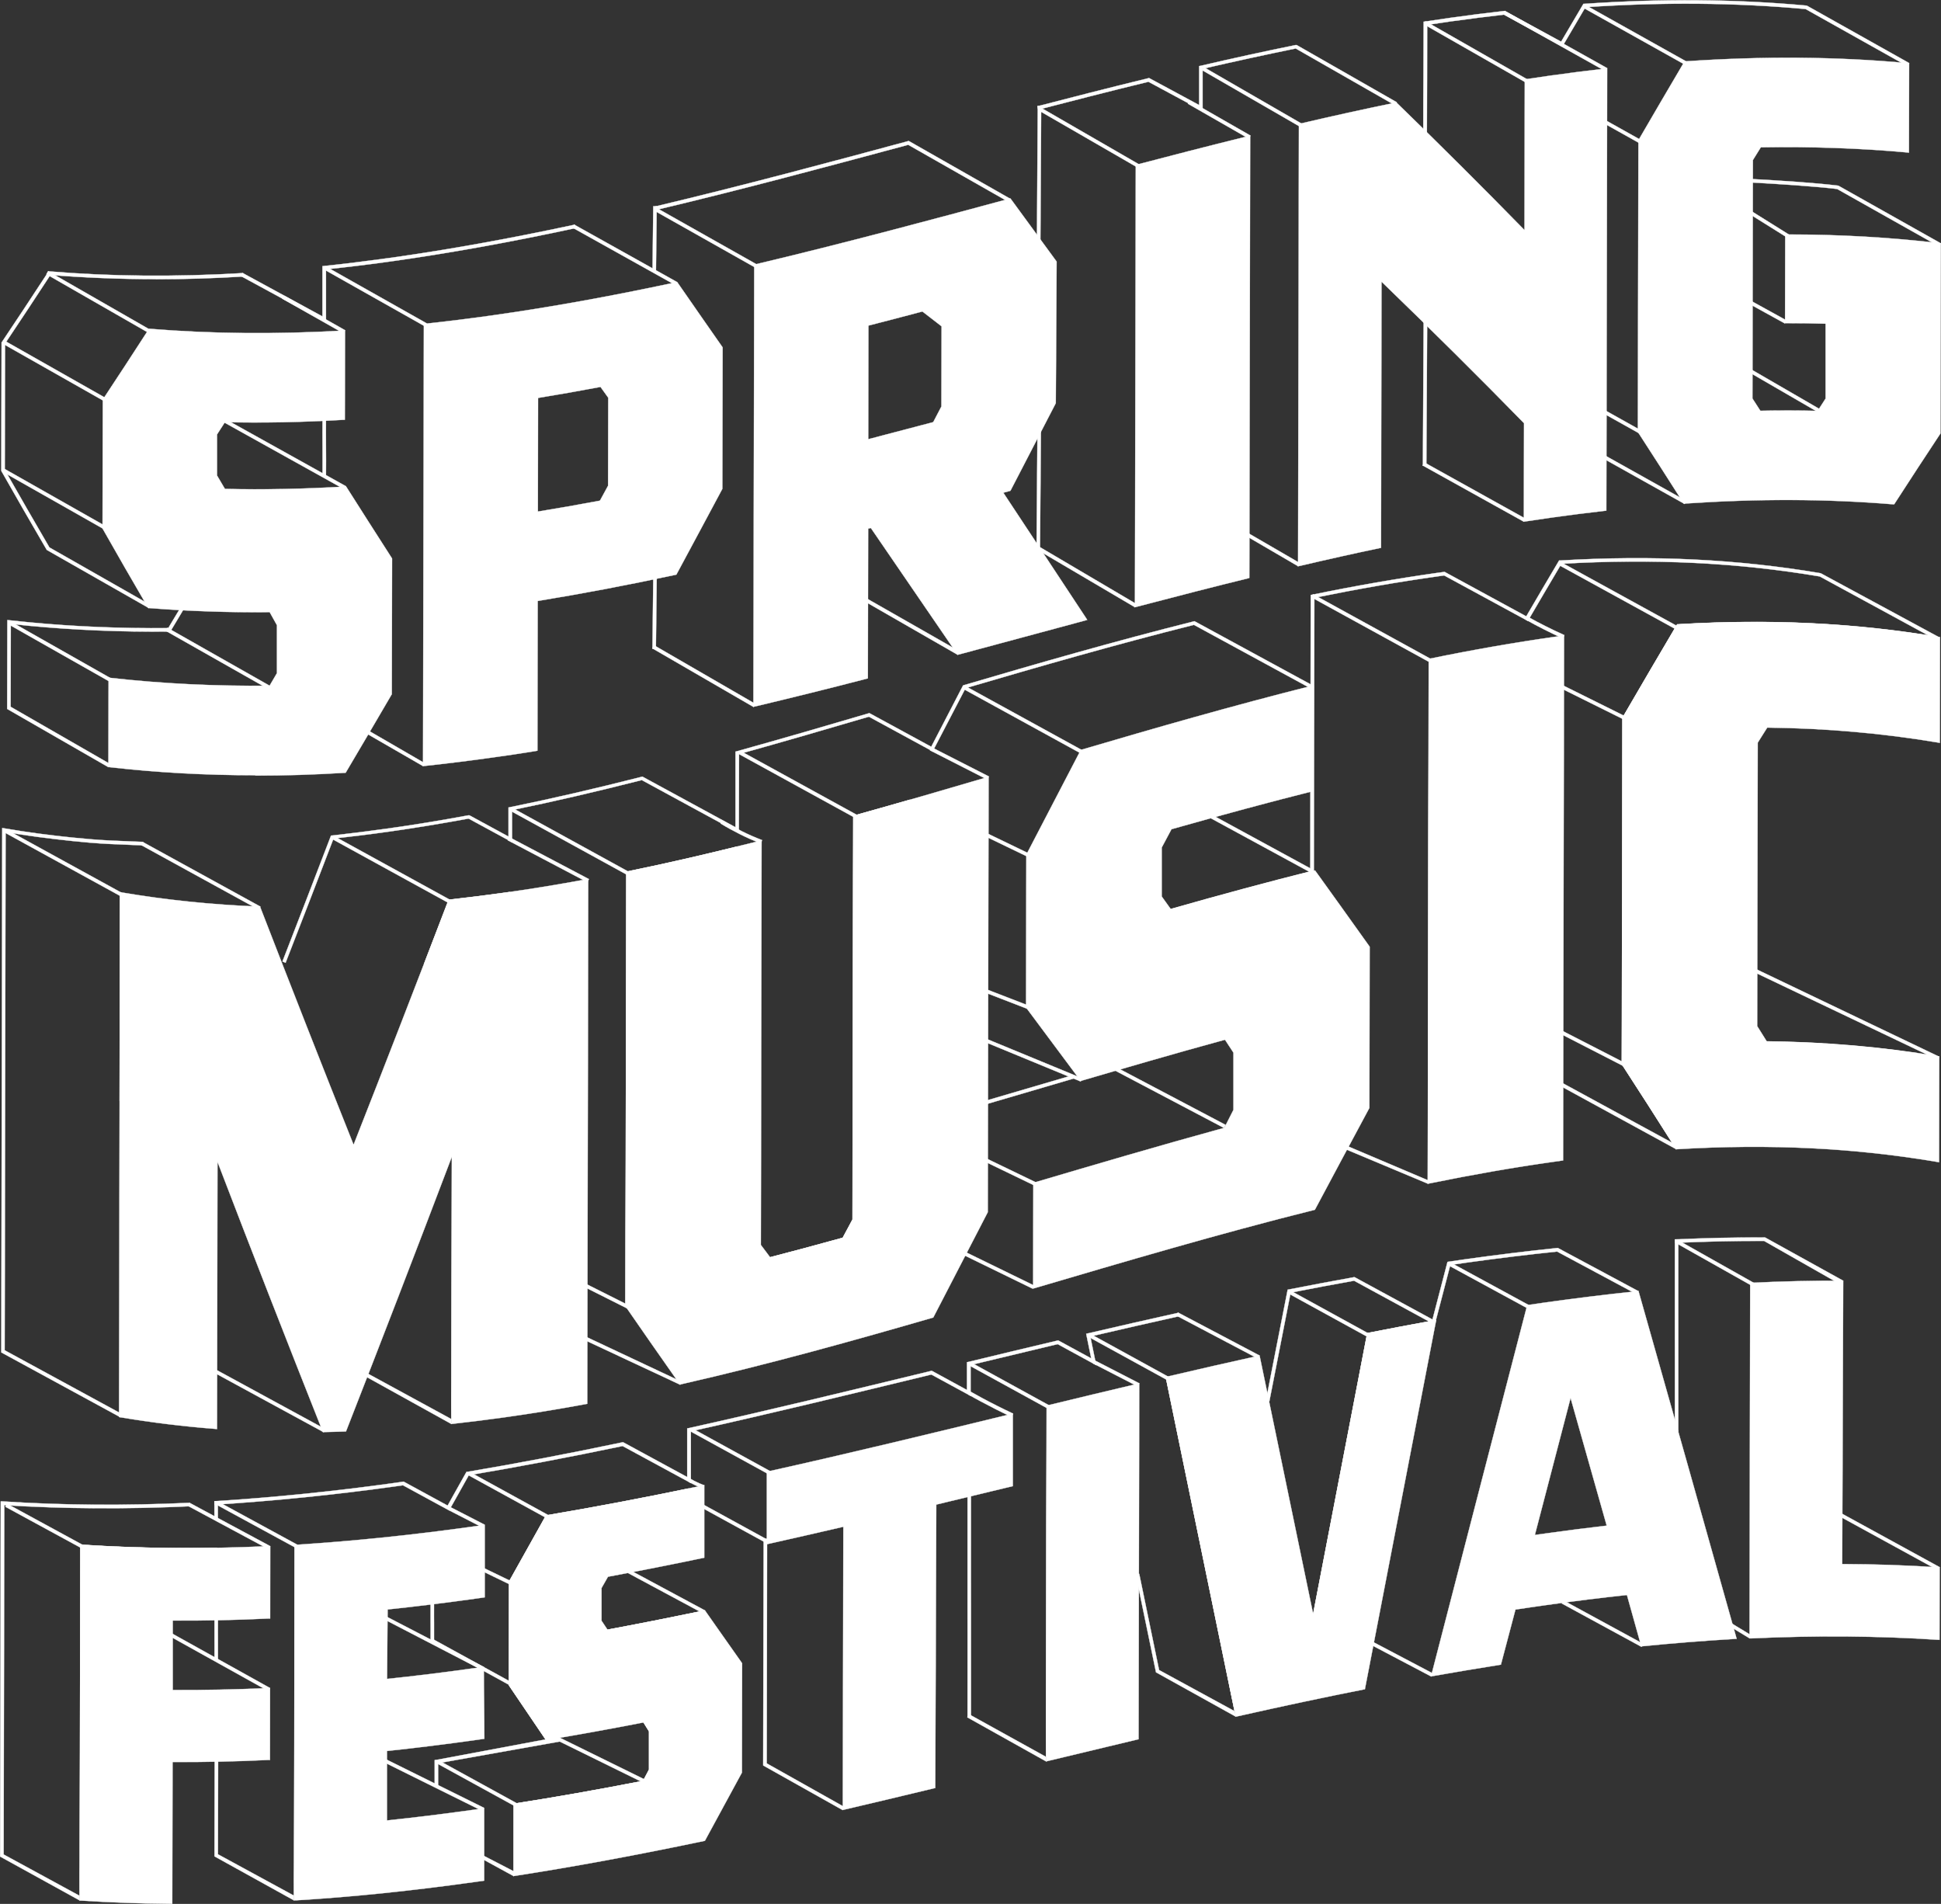 <?xml version="1.0" encoding="UTF-8"?><svg id="Calque_2" xmlns="http://www.w3.org/2000/svg" viewBox="0 0 208.22 204.21"><rect x="0" y="0" width="208.22" height="204.21" fill="#333333" stroke="none"/><defs><style>.cls-1{fill:#fff;stroke:#fff;stroke-miterlimit:10;stroke-width:.03px;}</style></defs><g id="Calque_1-2"><g><rect class="cls-1" x="202.53" y="159.35" width=".37" height="12.02" transform="translate(-39.68 263.77) rotate(-61.3)"/><path class="cls-1" d="M197.27,137.67c-2.68-1.52-5.35-3.05-8.03-4.57-3.1-.01-6.31,.06-9.54,.21l-.02-.37c3.26-.15,6.49-.22,9.61-.21h.05l.04,.02c2.78,1.54,5.57,3.08,8.35,4.62-.15,.1-.3,.2-.45,.3Z"/><rect class="cls-1" x="171.71" y="169.27" width=".37" height="9.72" transform="translate(-63.21 241.92) rotate(-61.45)"/><path class="cls-1" d="M141.06,174.11l-.37-.07,2.98-15.48c.99-5.16,1.99-10.31,2.98-15.46l.02-.12,.12-.02c2.2-.43,4.37-.85,6.48-1.23l-8.01-4.36c-2.19,.39-4.48,.82-6.81,1.28-.36,1.86-.74,3.77-1.11,5.67-.4,2.01-.79,4.02-1.17,5.98l-.37-.07c.38-1.96,.78-3.97,1.17-5.98,.39-1.95,.77-3.9,1.14-5.8l.02-.12,.12-.02c2.4-.47,4.76-.92,7-1.32h.06s8.36,4.54,8.36,4.54l1.61-6.18,.12-.02c.62-.09,1.23-.18,1.85-.27,3.3-.46,6.6-.87,9.81-1.2h.06s8.64,4.63,8.64,4.63l-.18,.33-8.54-4.58c-3.19,.33-6.46,.73-9.74,1.19-.57,.08-1.15,.16-1.72,.25l-1.67,6.41-.13-.07c-2.21,.4-4.5,.83-6.81,1.28-.99,5.11-1.97,10.22-2.95,15.34l-2.98,15.48Z"/><path class="cls-1" d="M31.55,203.84c-2.85-1.58-5.69-3.15-8.54-4.73l.02-10.34h.37s-.02,10.12-.02,10.12l8.16,4.44,.07-37.46h.37c-.15,12.66-.3,25.32-.44,37.98Z"/><path class="cls-1" d="M58.51,186.55c-1.3-1.91-2.59-3.82-3.89-5.74l-.03-.05v-.06l.02-11.06,.02-.04c1.3-2.32,2.61-4.65,3.91-6.99l.04-.08h.09c4.77-.81,9.74-1.74,15.2-2.87l.08,.37c-5.43,1.12-10.38,2.05-15.12,2.84-1.28,2.3-2.56,4.59-3.85,6.87l-.02,10.9c1.28,1.91,2.57,3.81,3.86,5.7l-.31,.21Z"/><polygon class="cls-1" points="90.4 194.15 81.87 189.36 81.87 189.25 81.92 165.06 82.29 165.06 82.25 189.14 90.58 193.82 90.4 194.15"/><path class="cls-1" d="M8.55,203.84c-2.85-1.57-5.69-3.14-8.54-4.71v-.11s.07-37.98,.07-37.98h.2c6.39,.42,13.14,.47,20.07,.15l.02,.37c-6.87,.32-13.57,.28-19.91-.12l-.07,37.47,8.16,4.44,.07-37.66h.2c4.63,.31,9.49,.42,14.43,.32v.37c-4.88,.09-9.68-.01-14.26-.3-.15,12.58-.3,25.17-.44,37.75Z"/><path class="cls-1" d="M48.17,162l-4.94-2.69-.78,.11c-6.43,.9-13.15,1.58-19.43,1.97l-.02-.37c6.27-.39,12.98-1.07,19.4-1.97l.9-.13,4.72,2.57,.47-.85c.5-.9,1-1.79,1.51-2.69l.04-.08h.09c5.27-.89,10.71-1.92,16.65-3.17h.07s6.87,3.73,6.87,3.73v-5.22s.16-.03,.16-.03c8.65-1.92,17.45-4.06,25.95-6.12l.12-.03,3.78,2.06v-2.98s.15-.03,.15-.03c3.18-.77,6.37-1.54,9.56-2.29l.07-.02,3.55,1.93-.54-2.64,.18-.04c3.47-.81,6.64-1.53,9.7-2.21l.08,.37c-3.01,.67-6.13,1.38-9.52,2.17l.63,3.07-4.13-2.25c-3.12,.74-6.23,1.49-9.34,2.24v3.31s-4.21-2.29-4.21-2.29c-8.45,2.05-17.2,4.18-25.8,6.09v5.55s-7.32-3.97-7.32-3.97c-5.88,1.23-11.28,2.25-16.5,3.13-.49,.87-.97,1.74-1.46,2.61l-.66,1.17Z"/><polygon class="cls-1" points="132.56 184.12 124.01 179.37 121.84 168.88 122.21 168.81 124.34 179.13 132.44 183.54 125.09 147.87 125.46 147.8 132.56 184.12"/><polygon class="cls-1" points="112.21 188.92 103.77 184.2 103.95 183.87 112.21 188.44 112.28 150.9 112.66 150.9 112.21 188.92"/><path class="cls-1" d="M55.48,201.01h-.37s.01-7.55,.01-7.55l.16-.02c4.36-.68,8.84-1.47,13.71-2.42l.64-1.21v-4.11c-.21-.35-.44-.71-.66-1.06l.32-.2c.23,.37,.47,.73,.7,1.1l.03,.05v4.31s-.77,1.45-.77,1.45l-.09,.02c-4.84,.94-9.31,1.73-13.65,2.41v7.23Z"/><path class="cls-1" d="M65.12,175.19l-.07-.37c3.32-.62,6.74-1.29,10.45-2.07l.08,.37c-3.71,.78-7.13,1.45-10.46,2.07Z"/><path class="cls-1" d="M187.94,137.77c3.2-.15,6.4-.22,9.6-.21-.04,10.13-.07,20.26-.11,30.39,3.48,0,6.96,.12,10.45,.35,0,2.46,0,4.93-.01,7.39-6.66-.43-13.33-.45-19.99-.14,.02-12.59,.05-25.18,.07-37.78Z"/><path class="cls-1" d="M208.05,175.88h-.2c-6.39-.42-13.11-.47-19.97-.15h-.2s.07-38.14,.07-38.14h.18c3.25-.16,6.48-.23,9.61-.22h.19s-.11,30.39-.11,30.39c3.46,.01,6.91,.13,10.27,.35h.18s-.01,7.78-.01,7.78Zm-11.25-.73c3.7,0,7.34,.11,10.87,.34v-7.02c-3.35-.21-6.8-.33-10.25-.34h-.19s.11-30.39,.11-30.39c-3-.01-6.1,.06-9.22,.2l-.07,37.4c2.95-.13,5.87-.2,8.75-.2Z"/><path class="cls-1" d="M175.64,138.7c3.47,12.23,6.95,24.54,10.43,36.94-3.28,.18-6.57,.44-9.85,.77-.51-1.84-1.03-3.67-1.54-5.51-2.94,.31-5.88,.68-8.83,1.09-1.14,.16-2.28,.33-3.42,.5-.52,1.97-1.04,3.93-1.56,5.9-2.37,.37-4.73,.77-7.1,1.2,3.41-13.2,6.82-26.35,10.22-39.44,.62-.09,1.23-.18,1.85-.27,3.27-.46,6.53-.86,9.8-1.2Zm-9.89,25.98c2.28-.32,4.56-.61,6.84-.88-1.37-4.86-2.75-9.71-4.12-14.55-1.36,5.2-2.72,10.4-4.08,15.62,.45-.07,.91-.13,1.36-.19"/><path class="cls-1" d="M153.51,179.83l.07-.28c3.53-13.66,6.97-26.93,10.22-39.44l.03-.12,.12-.02c.62-.09,1.23-.18,1.85-.27,3.31-.46,6.61-.87,9.81-1.2l.16-.02,.04,.15c3.55,12.51,7.06,24.94,10.43,36.94l.06,.22h-.23c-3.2,.19-6.51,.45-9.84,.78l-.16,.02-1.54-5.51c-2.81,.3-5.73,.66-8.66,1.08-1.1,.15-2.2,.32-3.3,.48-.51,1.93-1.02,3.86-1.53,5.79l-.03,.12-.12,.02c-2.42,.38-4.81,.79-7.1,1.19l-.29,.05Zm10.63-39.51c-3.23,12.39-6.63,25.52-10.12,39.04,2.16-.39,4.42-.76,6.7-1.13,.51-1.93,1.02-3.86,1.53-5.79l.03-.12,.12-.02c1.14-.17,2.28-.34,3.43-.5,3-.42,5.97-.79,8.83-1.09l.16-.02,1.54,5.51c3.2-.32,6.39-.57,9.47-.74-3.33-11.89-6.81-24.19-10.32-36.56-3.15,.33-6.39,.72-9.64,1.18-.57,.08-1.15,.16-1.72,.25Zm0,24.77l.07-.27c1.36-5.22,2.72-10.42,4.08-15.62l.17-.66,.19,.66c1.37,4.84,2.75,9.69,4.12,14.55l.06,.21-.22,.03c-2.25,.26-4.55,.55-6.84,.88h0c-.45,.06-.9,.13-1.36,.19l-.28,.04Zm4.34-15.13c-1.28,4.88-2.56,9.78-3.83,14.68,.36-.05,.72-.1,1.08-.15h0c2.22-.31,4.45-.6,6.63-.85-1.29-4.57-2.58-9.13-3.87-13.67Z"/><path class="cls-1" d="M153.83,141.82c-2.52,13.04-5.05,26.11-7.57,39.2-4.52,.89-9.04,1.86-13.55,2.88-2.48-12.03-4.96-24.05-7.43-36.06,3.23-.76,6.47-1.49,9.7-2.21,1.97,9.48,3.93,18.96,5.9,28.45,1.99-10.33,3.97-20.64,5.96-30.94,2.33-.46,4.67-.9,7-1.32Z"/><path class="cls-1" d="M132.56,184.12l-.04-.19c-2.48-12.03-4.96-24.05-7.43-36.06l-.04-.18,.18-.04c3.43-.8,6.61-1.53,9.7-2.21l.19-.04,.04,.19c1.9,9.17,3.8,18.35,5.71,27.54l.82-4.25c1.65-8.6,3.31-17.19,4.96-25.77l.02-.12,.12-.02c2.38-.47,4.74-.91,7-1.32l.27-.05-.05,.27c-2.52,13.04-5.05,26.11-7.57,39.2l-.02,.12-.12,.02c-4.19,.83-8.63,1.77-13.55,2.88l-.19,.04Zm-7.07-36.14c2.45,11.89,4.9,23.78,7.36,35.69,4.8-1.08,9.14-2,13.25-2.81,2.5-12.96,5-25.89,7.5-38.81-2.14,.39-4.36,.81-6.6,1.25-1.65,8.54-3.29,17.09-4.94,25.65l-1.17,6.09-.19-.92c-1.95-9.44-3.9-18.86-5.86-28.27-2.98,.66-6.04,1.36-9.34,2.13Z"/><path class="cls-1" d="M122.03,148.6c-.02,12.59-.05,25.18-.07,37.78-3.19,.76-6.37,1.52-9.55,2.29,.02-12.59,.05-25.18,.07-37.78,3.18-.77,6.37-1.54,9.55-2.29Z"/><path class="cls-1" d="M112.21,188.92l.07-38.16,.14-.03c3.18-.77,6.37-1.54,9.56-2.29l.23-.05-.07,38.16-.14,.03c-3.19,.76-6.37,1.52-9.55,2.29l-.23,.06Zm.44-37.87l-.07,37.39c3.06-.74,6.12-1.48,9.18-2.2l.07-37.39c-3.06,.73-6.12,1.46-9.18,2.2Z"/><path class="cls-1" d="M108.47,151.87c0,2.46,0,4.93-.01,7.39-2.73,.66-5.47,1.33-8.2,1.98-.04,10.14-.07,20.27-.11,30.4-3.18,.77-6.37,1.53-9.55,2.27,.02-10.13,.04-20.26,.06-30.39-2.73,.64-5.47,1.26-8.2,1.87v-7.39c8.68-1.93,17.35-4.03,26.02-6.14Z"/><path class="cls-1" d="M90.41,194.15l.06-30.39c-2.96,.69-5.57,1.28-7.98,1.82l-.23,.05v-7.78s.16-.03,.16-.03c8.69-1.93,17.49-4.07,26-6.14l.23-.06v7.78s-2.37,.57-2.37,.57c-1.95,.47-3.9,.95-5.84,1.41-.04,10.09-.07,20.17-.11,30.25v.15s-.14,.03-.14,.03c-3.48,.84-6.6,1.58-9.55,2.27l-.23,.05Zm.43-30.86l-.06,30.39c2.84-.66,5.85-1.38,9.18-2.18,.03-10.05,.07-20.09,.11-30.14v-.26s.14-.03,.14-.03c1.99-.48,3.99-.96,5.98-1.45l2.07-.5v-7.01c-8.38,2.04-17.06,4.14-25.62,6.05v7.01c2.39-.54,5-1.13,7.96-1.82l.23-.05Z"/><path class="cls-1" d="M75.36,159.54v7.39c-3.43,.72-6.85,1.39-10.27,2.03-.25,.44-.5,.88-.75,1.33,0,1.2,0,2.41,0,3.61,.25,.37,.5,.74,.75,1.11,3.48-.64,6.97-1.34,10.45-2.07,1.3,1.85,2.59,3.7,3.89,5.53,0,3.87-.01,7.74-.02,11.61-1.3,2.4-2.61,4.8-3.91,7.2-6.73,1.41-13.47,2.69-20.2,3.73v-7.39c4.62-.72,9.22-1.54,13.82-2.44,.23-.44,.47-.89,.7-1.33,0-1.4,0-2.81,0-4.21-.23-.37-.46-.74-.7-1.1-3.48,.68-6.97,1.32-10.45,1.9-1.3-1.91-2.59-3.82-3.89-5.74,0-3.67,.01-7.34,.02-11.01,1.3-2.32,2.61-4.65,3.91-6.99,5.55-.93,11.1-1.99,16.65-3.15Z"/><path class="cls-1" d="M55.1,201.23v-7.77s.17-.02,.17-.02c4.37-.68,8.85-1.47,13.71-2.42l.64-1.21v-4.11c-.19-.32-.39-.63-.59-.95-3.54,.69-7.02,1.32-10.33,1.87l-.12,.02-.07-.1c-1.3-1.91-2.59-3.82-3.89-5.74l-.03-.05,.02-11.12,.02-.04c1.3-2.32,2.61-4.65,3.91-6.99l.04-.08h.09c5.26-.89,10.71-1.92,16.65-3.17l.23-.05v7.78s-.16,.03-.16,.03c-3.47,.73-6.9,1.4-10.17,2.01l-.69,1.21v3.51s.64,.96,.64,.96c3.29-.61,6.66-1.28,10.33-2.04l.12-.03,1.34,1.91c.87,1.24,1.75,2.49,2.62,3.72l.03,.05-.02,11.71-.02,.04c-1.3,2.4-2.61,4.81-3.91,7.2l-.04,.08-.08,.02c-7.34,1.54-13.95,2.76-20.21,3.73l-.22,.03Zm.39-7.45v7.01c6.15-.96,12.66-2.17,19.88-3.68,1.28-2.36,2.57-4.72,3.85-7.08l.02-11.5c-.86-1.22-1.72-2.45-2.58-3.68l-1.2-1.71c-3.66,.77-7.04,1.43-10.34,2.04l-.12,.02-.85-1.26v-3.72s.83-1.45,.83-1.45l.09-.02c3.25-.6,6.65-1.27,10.1-2v-7.01c-5.81,1.22-11.16,2.23-16.33,3.09-1.28,2.3-2.56,4.59-3.84,6.87l-.02,10.9c1.26,1.87,2.53,3.74,3.79,5.6,3.32-.55,6.79-1.18,10.33-1.88l.13-.02,.07,.11c.23,.37,.47,.73,.7,1.1l.03,.05v4.31s-.77,1.45-.77,1.45l-.09,.02c-4.83,.94-9.3,1.73-13.65,2.41Z"/><path class="cls-1" d="M31.81,165.86c6.39-.39,12.78-1.08,19.16-1.97,.28-.04,.56-.08,.84-.12,0,2.46,0,4.93-.01,7.39-.27,.04-.54,.08-.81,.12-3.2,.45-6.39,.85-9.59,1.18-.02,2.61-.04,5.22-.06,7.83,3.14-.32,6.28-.71,9.42-1.15,.35-.05,.62-.07,.97-.12,0,2.45,.06,4.87,.05,7.32-.27,.04-.55,.08-.82,.12-3.21,.45-6.42,.85-9.63,1.18,0,2.61,0,5.22-.01,7.82,3.14-.32,6.28-.71,9.42-1.15,.35-.05,.69-.1,1.03-.15,0,2.47,0,4.93-.01,7.4-.28,.04-.56,.08-.84,.12-6.39,.9-12.77,1.58-19.16,1.97,.02-12.59,.05-25.19,.07-37.78Z"/><path class="cls-1" d="M31.55,203.84l.07-38.15h.18c6.11-.39,12.38-1.03,19.15-1.98l1.05-.15v7.77s-.99,.14-.99,.14c-3.21,.45-6.38,.84-9.43,1.16l-.06,7.45c2.98-.31,6.07-.69,9.2-1.13,.17-.02,.32-.04,.47-.06,.16-.02,.32-.04,.5-.06l.21-.03v.22c0,1.23,.01,2.47,.03,3.67,.01,1.22,.03,2.43,.03,3.65v.16s-.98,.14-.98,.14c-3.23,.45-6.41,.85-9.47,1.17v7.45c2.96-.31,6.06-.69,9.19-1.13,.34-.05,.69-.1,1.03-.15l.21-.03v7.77s-1.01,.14-1.01,.14c-6.78,.95-13.05,1.6-19.18,1.97h-.2Zm.44-37.79l-.07,37.4c6.05-.38,12.25-1.02,18.95-1.96l.68-.1v-7.02c-.26,.04-.53,.08-.81,.12-3.21,.45-6.38,.84-9.42,1.15l-.21,.02,.02-8.2,.17-.02c3.1-.32,6.34-.72,9.63-1.18l.66-.09c0-1.17-.01-2.33-.03-3.48-.01-1.13-.03-2.3-.03-3.46-.1,.01-.19,.02-.29,.04-.15,.02-.3,.04-.46,.06-3.21,.45-6.38,.84-9.42,1.15l-.21,.02,.07-8.21,.17-.02c3.1-.32,6.32-.72,9.58-1.18l.65-.09v-7.01s-.61,.09-.61,.09c-6.72,.94-12.93,1.59-19,1.96Z"/><path class="cls-1" d="M8.81,165.89c6.66,.43,13.33,.44,19.99,.13v7.4c-3.5,.16-6.98,.23-10.46,.21,0,2.61,0,5.22-.01,7.83,3.48,.03,6.97-.05,10.45-.21,0,2.45,0,4.89-.01,7.34-3.48,.16-6.97,.23-10.45,.21,0,5.07-.02,10.15-.03,15.22-3.18-.03-6.36-.14-9.55-.34,.02-12.59,.05-25.19,.07-37.78Z"/><path class="cls-1" d="M18.48,204.2h-.19c-3.2-.03-6.41-.14-9.56-.34h-.18s.07-38.17,.07-38.17h.2c6.37,.42,13.09,.47,19.97,.15h.2s-.01,7.76-.01,7.76h-.18c-3.47,.17-6.92,.24-10.27,.22v7.45c3.29,.02,6.74-.05,10.24-.21h.2s-.01,7.71-.01,7.71h-.18c-3.46,.17-6.91,.24-10.27,.22l-.03,15.22Zm-9.55-.71c3.02,.19,6.11,.3,9.17,.33v-.09l.03-15.13h.19c3.35,.03,6.8-.04,10.26-.2v-6.97c-3.49,.16-6.94,.23-10.25,.2h-.19s.01-8.2,.01-8.2h.19c3.34,.03,6.79-.04,10.26-.2v-7.02c-6.75,.31-13.34,.27-19.61-.13l-.07,37.4Z"/><path class="cls-1" d="M23.38,178.04h-.37c.01-1.45,0-1.84,0-2.22,0-.39,0-.77,0-2.22h.37c-.01,1.45,0,1.83,0,2.22,0,.39,0,.77,0,2.23Z"/><rect class="cls-1" x="23.43" y="172.27" width=".37" height="12.02" transform="translate(-143.66 112.25) rotate(-60.91)"/><rect class="cls-1" x="24.4" y="158.77" width=".37" height="9.8" transform="translate(-131.24 107.9) rotate(-61.76)"/><rect class="cls-1" x="27.37" y="158.7" width=".37" height="9.69" transform="translate(-129.27 109.58) rotate(-61.45)"/><path class="cls-1" d="M23.37,162.99h-.37c0-.38,0-.64,0-.81h0s0-.09,0-.17c0-.03,0-.06,0-.09,0-.2,0-.48,0-.89h.37c0,.38,0,.64,0,.82h0s0,.09,0,.17c0,.03,0,.06,0,.08,0,.2,0,.48,0,.89Z"/><rect class="cls-1" x="49.89" y="160.73" width=".37" height="4.09" transform="translate(-117.58 132.87) rotate(-62.79)"/><rect class="cls-1" x="78.7" y="159.46" width=".37" height="8.04" transform="translate(-102.39 154.13) rotate(-61.29)"/><path class="cls-1" d="M75.42,159.66c-.38-.14-.76-.31-1.12-.5-.14-.07-.28-.15-.41-.22l.19-.32c.13,.07,.26,.14,.39,.22,.35,.18,.71,.34,1.08,.48l-.13,.35Z"/><rect class="cls-1" x="78.15" y="150.81" width=".37" height="9.72" transform="translate(-95.82 149.43) rotate(-61.24)"/><path class="cls-1" d="M108.5,151.97c-1.21-.57-2.31-1.13-3.35-1.69-.43-.23-.85-.46-1.26-.7l.19-.33c.41,.23,.83,.46,1.25,.69,1.04,.56,2.13,1.11,3.34,1.68l-.16,.34Z"/><rect class="cls-1" x="71.31" y="166.14" width=".37" height="9.18" transform="translate(-112.74 152.93) rotate(-61.76)"/><path class="cls-1" d="M104.16,184.21h-.37c.01-7.79,0-9.86,0-11.92,0-2.07,0-4.13,0-11.92h.37c-.01,7.79,0,9.86,0,11.92,0,2.07,0,4.13,0,11.92Z"/><rect class="cls-1" x="108.05" y="143.74" width=".37" height="9.72" transform="translate(-74.11 171.97) rotate(-61.24)"/><rect class="cls-1" x="119.54" y="144.58" width=".37" height="5.4" transform="translate(-66.01 186.37) rotate(-62.77)"/><rect class="cls-1" x="120.83" y="140.66" width=".37" height="9.72" transform="translate(-64.78 181.58) rotate(-61.24)"/><rect class="cls-1" x="142.49" y="136.12" width=".37" height="9.72" transform="translate(-49.57 198.21) rotate(-61.24)"/><rect class="cls-1" x="130.48" y="138.33" width=".37" height="9.87" transform="translate(-57.01 192.02) rotate(-62.2)"/><rect class="cls-1" x="159.6" y="133.01" width=".37" height="9.76" transform="translate(-37.67 212.43) rotate(-61.47)"/><rect class="cls-1" x="183.75" y="130.69" width=".37" height="9.53" transform="translate(-24.36 229.23) rotate(-60.61)"/><path class="cls-1" d="M180.04,153.55h-.37c.01-6.73,0-8.52,0-10.3,0-1.79,0-3.57,0-10.31h.37c-.01,6.73,0,8.52,0,10.3,0,1.79,0,3.57,0,10.31Z"/><rect class="cls-1" x="186.52" y="173.68" width=".37" height="2.51" transform="translate(-59.66 243.95) rotate(-58.79)"/><rect class="cls-1" x="54.33" y="155.51" width=".37" height="9.72" transform="translate(-112.3 130.99) rotate(-61.24)"/><rect class="cls-1" x="53.04" y="167.32" width=".37" height="3.43" transform="translate(-122.13 143.38) rotate(-64.2)"/><rect class="cls-1" x="50.33" y="173.42" width=".37" height="9.72" transform="translate(-130.07 136.77) rotate(-61.24)"/><rect class="cls-1" x="51" y="186.45" width=".37" height="9.72" transform="translate(-141.15 144.12) rotate(-61.24)"/><path class="cls-1" d="M55.1,201.23c-1.15-.63-2.3-1.26-3.44-1.88l.17-.33,3.54,1.83c-.09,.13-.18,.26-.27,.39Z"/><path class="cls-1" d="M46.56,176.15h-.37c.01-1.41,0-1.78,0-2.16,0-.37,0-.75,0-2.16h.37c-.01,1.41,0,1.78,0,2.16,0,.37,0,.75,0,2.16Z"/><path class="cls-1" d="M47,191.62h-.37c0-.51,0-.88,0-1.14h0s0-.15,0-.27c0-.06,0-.11,0-.15,0-.28,0-.68,0-1.25h.37c0,.51,0,.88,0,1.14h0s0,.15,0,.27c0,.06,0,.11,0,.15,0,.28,0,.68,0,1.25Z"/><rect class="cls-1" x="150.16" y="174.28" width=".37" height="7.35" transform="translate(-77.15 228.09) rotate(-62.24)"/><polygon class="cls-1" points="51.76 194.25 41.13 188.98 41.3 188.65 51.92 193.91 51.76 194.25"/><path class="cls-1" d="M60.36,186.74l-1.62,.29c-3.93,.7-7.86,1.4-11.8,2.1-.1-.11-.21-.22-.31-.33,4.43-.83,8.86-1.66,13.28-2.49,.15,.14,.29,.29,.44,.43Z"/><rect class="cls-1" x="46.38" y="170.33" width=".37" height="11.8" transform="translate(-131.32 136.46) rotate(-62.59)"/><rect class="cls-1" x="4.72" y="158.93" width=".37" height="9.69" transform="translate(-141.29 89.8) rotate(-61.45)"/><rect class="cls-1" x="64.31" y="183.58" width=".37" height="10.39" transform="translate(-133.36 163.34) rotate(-63.81)"/><polygon class="cls-1" points="207.91 113.68 188.06 104.21 188.22 103.87 208.02 113.34 207.91 113.68"/><path class="cls-1" d="M205.51,113.32c-1.51-.22-3.05-.42-4.6-.58-1.51-.16-3.06-.29-4.6-.39-2.26-.15-4.58-.24-6.9-.26v-.37c2.33,.02,4.66,.11,6.92,.26,1.55,.1,3.1,.23,4.61,.39,1.55,.16,3.1,.36,4.61,.58l-.05,.37Z"/><path class="cls-1" d="M125.57,97.89l-.1-.36c5.61-1.6,10.6-2.94,15.26-4.11l.09,.36c-4.65,1.17-9.64,2.51-15.25,4.11Z"/><path class="cls-1" d="M179.83,123.27l-12.63-6.9,.18-.33,12,6.53c-1.74-2.75-3.54-5.56-5.37-8.37l-.03-.05v-.06l.07-37.11,.03-.04c2.13-3.66,4.02-6.89,5.79-9.88l.05-.09h.1c7.36-.44,14.21-.3,20.95,.41,1.97,.21,3.95,.47,5.89,.78l-11.64-6.33c-8.8-1.49-17.87-1.93-27.72-1.36-1.17,1.97-2.34,3.97-3.51,5.97l-.09,.16-8.98-4.88-.69,.1c-4.23,.59-8.68,1.37-13.23,2.3l-.06,29.65-11.13-6.05,.18-.33,10.57,5.75,.05-29.32,.15-.03c4.61-.95,9.12-1.73,13.4-2.34l.81-.11,.05,.03,8.71,4.74c1.16-1.98,2.31-3.95,3.47-5.9l.05-.09h.1c9.92-.59,19.06-.14,27.93,1.36l.06,.02,12.73,6.88-.22,.34c-2.28-.39-4.63-.71-6.96-.95-6.69-.7-13.49-.84-20.79-.42-1.74,2.95-3.61,6.14-5.71,9.74l-.07,36.96c1.95,3,3.88,6.01,5.73,8.94l-.26,.29Z"/><rect class="cls-1" x="125.46" y="98.59" width="55.91" height=".37" transform="translate(54.33 252) rotate(-89.89)"/><path class="cls-1" d="M67.47,140.06h-.37s.09-46.56,.09-46.56l.15-.03c3.68-.75,7.5-1.62,11.69-2.66l.09,.36c-4.14,1.02-7.92,1.88-11.56,2.63l-.09,46.26Z"/><path class="cls-1" d="M45.87,103.46l-.35-.13c.86-2.23,1.72-4.47,2.58-6.72l.04-.11h.11c1.95-.22,3.96-.47,5.96-.75,.08-.01,.17-.02,.25-.04l.22-.03,.05,.37-.22,.03c-.09,.01-.17,.03-.26,.04-1.97,.28-3.94,.52-5.86,.73-.85,2.21-1.7,4.42-2.54,6.61Z"/><polygon class="cls-1" points="48.43 152.74 39.05 147.54 39.23 147.21 48.43 152.22 48.49 123.06 48.86 123.06 48.43 152.74"/><path class="cls-1" d="M30.65,103.27l-.35-.14c1.69-4.35,3.43-8.86,5.17-13.4l.04-.11h.11c1.95-.22,3.96-.47,5.96-.75,2.8-.39,5.72-.87,8.68-1.42h.07s.06,.02,.06,.02l4.16,2.26v-3.12s.16-.03,.16-.03c4.47-.91,9.09-1.98,14.13-3.26l.07-.02,9.99,5.43v-8.11s.15-.04,.15-.04c4.89-1.36,9.69-2.76,14.14-4.07l.07-.02,6.64,3.61,3.42-6.59,.08-.02c7.84-2.31,16.26-4.73,24.66-6.84l.07-.02,.06,.03,12.64,6.87-.18,.33-12.57-6.84c-8.34,2.09-16.7,4.5-24.5,6.79l-3.53,6.78-6.84-3.72c-4.39,1.29-9.11,2.67-13.93,4.01l-.02,8.45-10.41-5.66c-4.96,1.26-9.52,2.32-13.92,3.22v3.44s-4.66-2.53-4.66-2.53c-2.94,.54-5.84,1.02-8.63,1.41-1.97,.28-3.94,.52-5.86,.73-1.73,4.51-3.45,8.98-5.13,13.29Z"/><path class="cls-1" d="M82.58,135.25l-.09-.36c2.35-.6,4.87-1.28,7.92-2.12,.28-.51,.55-1.02,.82-1.53l.23-.43,.08-43.31,.14-.04c1.88-.52,3.73-1.05,5.93-1.68l.1,.36c-2.15,.62-3.96,1.13-5.79,1.64l-.08,43.12-.27,.51c-.29,.53-.57,1.06-.86,1.6l-.04,.07-.08,.02c-3.09,.85-5.63,1.53-8,2.14Z"/><rect class="cls-1" x="28.75" y="143.59" width=".37" height="13.29" transform="translate(-116.87 103.87) rotate(-61.45)"/><path class="cls-1" d="M12.87,151.99L.14,145.06v-.11s.1-56.14,.1-56.14l.22,.04c1.22,.21,2.45,.4,3.67,.56,.61,.08,1.22,.16,1.84,.23,1.21,.14,2.44,.27,3.67,.37,1.48,.13,3.08,.19,4.63,.25l1.08,.04-.02,.37-1.08-.04c-1.55-.06-3.16-.12-4.65-.25-1.23-.11-2.47-.23-3.69-.38-.61-.07-1.23-.15-1.84-.23-1.15-.16-2.32-.33-3.47-.52l-.1,55.58,12.54,6.82-.18,.33Z"/><rect class="cls-1" x="1.95" y="106.81" width="22.18" height=".37" transform="translate(-93.98 119.83) rotate(-89.89)"/><path class="cls-1" d="M180.03,67.16c9.3-.55,18.6-.21,27.89,1.37,0,3.65-.01,7.3-.02,10.95-6.14-1.04-12.28-1.54-18.42-1.6-.37,.58-.74,1.16-1.11,1.75-.02,10.17-.04,20.34-.06,30.51,.37,.59,.74,1.18,1.11,1.77,6.14,.06,12.28,.56,18.42,1.6,0,3.65-.01,7.3-.02,10.95-9.29-1.58-18.59-1.92-27.89-1.37-1.92-3.03-3.83-6.02-5.75-8.98,.02-12.35,.05-24.71,.07-37.06,1.93-3.32,3.86-6.62,5.79-9.87Z"/><path class="cls-1" d="M208,124.66l-.22-.04c-8.84-1.5-17.95-1.95-27.85-1.36h-.11s-.06-.09-.06-.09c-1.85-2.93-3.79-5.95-5.75-8.98l-.03-.05v-.06l.07-37.11,.03-.04c2.13-3.66,4.02-6.89,5.79-9.88l.05-.09h.1c9.92-.59,19.06-.14,27.93,1.36l.16,.03-.02,11.33-.22-.04c-5.87-.99-12.02-1.53-18.29-1.6-.26,.4-.52,.81-.77,1.22l-.25,.4-.06,30.4c.34,.54,.68,1.09,1.02,1.63,6.31,.07,12.48,.61,18.35,1.6l.16,.03-.02,11.33Zm-19.85-2.02c6.75,0,13.18,.52,19.47,1.58l.02-10.57c-5.83-.98-11.97-1.51-18.23-1.57h-.1s-.05-.09-.05-.09c-.37-.59-.73-1.18-1.11-1.76l-.03-.05v-.05l.06-30.56,.31-.49c.28-.44,.55-.87,.83-1.31l.06-.09h.1c6.24,.06,12.38,.59,18.23,1.57l.02-10.57c-8.76-1.47-17.79-1.91-27.59-1.34-1.74,2.95-3.61,6.14-5.71,9.74l-.07,36.96c1.94,2.98,3.84,5.96,5.67,8.84,2.77-.16,5.47-.24,8.13-.24Z"/><path class="cls-1" d="M166.85,68.49c.25-.04,.5-.07,.75-.1-.03,18.64-.07,37.28-.1,55.92-.3,.04-.61,.08-.91,.13-4.41,.62-8.81,1.4-13.22,2.31,.03-18.64,.07-37.28,.1-55.91,4.46-.92,8.93-1.71,13.39-2.33Z"/><path class="cls-1" d="M153.17,126.96l.1-56.29,.15-.03c4.61-.95,9.12-1.73,13.4-2.34l.96-.13-.1,56.3-.16,.02c-.3,.04-.61,.08-.91,.13-4.21,.59-8.65,1.37-13.21,2.3l-.23,.05Zm.48-55.99l-.1,55.53c4.49-.92,8.86-1.68,13.01-2.26,.25-.04,.5-.07,.75-.1l.1-55.54-.53,.07c-4.23,.59-8.67,1.37-13.23,2.3Z"/><path class="cls-1" d="M140.73,73.74c0,3.65-.01,7.29-.02,10.94-5.06,1.27-10.11,2.65-15.17,4.09-.37,.69-.74,1.38-1.11,2.08v5.35c.36,.51,.73,1.01,1.1,1.52,5.16-1.47,10.31-2.87,15.47-4.16,1.92,2.66,3.84,5.34,5.76,8.04-.01,5.73-.02,11.45-.03,17.17-1.93,3.59-3.86,7.19-5.79,10.82-9.97,2.49-19.94,5.42-29.91,8.37,0-3.65,.01-7.29,.02-10.94,6.81-2.01,13.62-4.02,20.43-5.89,.34-.68,.69-1.36,1.04-2.04,0-2.08,0-4.15,.01-6.23-.35-.52-.69-1.03-1.03-1.55-5.16,1.41-10.31,2.9-15.47,4.42-1.92-2.58-3.83-5.15-5.75-7.72,.01-5.43,.02-10.87,.03-16.3,1.93-3.71,3.86-7.42,5.79-11.13,8.22-2.42,16.43-4.77,24.65-6.83Z"/><path class="cls-1" d="M110.83,138.2l.02-11.33,.13-.04c6.26-1.85,13.35-3.94,20.36-5.86,.32-.64,.65-1.28,.98-1.93v-6.13c-.3-.46-.61-.93-.91-1.39-5.49,1.5-10.83,3.06-15.34,4.38l-.13,.04-.08-.1c-1.92-2.58-3.83-5.15-5.75-7.72l-.04-.05v-.06l.03-16.34,.02-.04c1.93-3.71,3.86-7.42,5.79-11.13l.04-.07,.08-.02c7.84-2.31,16.26-4.73,24.66-6.84l.23-.06-.02,11.33-.14,.04c-4.53,1.14-9.33,2.43-15.09,4.06-.35,.66-.7,1.31-1.05,1.97v5.24c.32,.46,.65,.91,.98,1.37,5.67-1.61,10.7-2.96,15.35-4.13l.12-.03,.07,.1c1.58,2.2,3.67,5.1,5.76,8.04l.03,.05v.06l-.03,17.22-.02,.04c-2.21,4.12-4.05,7.55-5.79,10.82l-.04,.07-.08,.02c-10.19,2.54-20.66,5.64-29.9,8.36l-.24,.07Zm.4-11.05l-.02,10.55c9.16-2.7,19.51-5.76,29.59-8.28,1.72-3.23,3.54-6.64,5.73-10.7l.03-17.07c-2.04-2.87-4.08-5.71-5.65-7.88-4.65,1.16-9.67,2.52-15.34,4.13l-.13,.04-.08-.11c-.37-.51-.74-1.01-1.11-1.52l-.04-.05v-5.46s.03-.04,.03-.04c.37-.69,.74-1.38,1.11-2.08l.04-.07,.08-.02c5.74-1.63,10.52-2.92,15.04-4.05l.02-10.56c-8.29,2.08-16.59,4.47-24.33,6.75-1.91,3.67-3.82,7.34-5.73,11.02l-.03,16.19c1.88,2.52,3.76,5.04,5.64,7.57,4.52-1.33,9.86-2.88,15.35-4.38l.13-.04,.07,.11c.34,.52,.69,1.03,1.03,1.55l.03,.05v6.33s-.03,.04-.03,.04c-.35,.68-.69,1.36-1.04,2.04l-.04,.07-.08,.02c-6.98,1.91-14.05,4-20.29,5.84Z"/><path class="cls-1" d="M105.86,83.59c-.03,15.47-.06,30.94-.09,46.41-1.93,3.73-3.86,7.47-5.79,11.19-8.98,2.6-17.96,5.09-26.94,7.13-1.92-2.73-3.84-5.48-5.76-8.26,.03-15.47,.06-30.94,.09-46.41,4.71-.96,9.42-2.07,14.14-3.27-.03,14.41-.05,28.81-.08,43.22,.37,.49,.74,.98,1.11,1.47,2.66-.69,5.33-1.41,7.99-2.14,.37-.69,.74-1.37,1.11-2.06,.03-14.41,.05-28.81,.08-43.22,4.71-1.31,9.43-2.68,14.14-4.07Z"/><path class="cls-1" d="M72.96,148.52l-.07-.1c-2.32-3.3-4.09-5.84-5.76-8.26l-.03-.05v-.06l.09-46.56,.15-.03c4.46-.91,9.08-1.98,14.13-3.26l.23-.06-.08,43.39c.33,.44,.66,.88,.99,1.32,2.31-.6,4.8-1.26,7.79-2.09,.35-.65,.7-1.3,1.05-1.95l.08-43.31,.14-.04c4.94-1.37,9.92-2.83,14.14-4.07l.24-.07-.09,46.7-1.23,2.38c-1.53,2.95-3.05,5.9-4.58,8.85l-.04,.07-.08,.02c-7.94,2.3-17.36,4.95-26.95,7.13l-.12,.03Zm-5.49-8.52c1.64,2.37,3.38,4.88,5.65,8.1,9.51-2.16,18.84-4.79,26.73-7.07,1.52-2.92,3.03-5.85,4.54-8.78l1.19-2.3,.09-46.11c-4.13,1.21-8.96,2.62-13.76,3.96l-.08,43.12-.02,.04c-.37,.69-.74,1.37-1.11,2.06l-.04,.07-.08,.02c-3.09,.85-5.63,1.53-8,2.14l-.12,.03-.07-.1c-.37-.49-.73-.98-1.11-1.47l-.04-.05v-.06l.08-42.97c-4.91,1.24-9.41,2.29-13.76,3.18l-.09,46.2Z"/><path class="cls-1" d="M13.06,95.91c4.9,.83,9.81,1.32,14.72,1.52,3.39,8.76,6.78,17.38,10.16,25.87,3.44-8.75,6.89-17.64,10.34-26.63,1.99-.21,3.98-.46,5.97-.74,2.9-.41,5.79-.88,8.69-1.42-.03,18.63-.07,37.27-.1,55.91-2.91,.53-5.81,1.01-8.71,1.42-1.83,.26-3.66,.49-5.5,.69,.02-9.83,.04-19.65,.05-29.48-3.89,10.24-7.78,20.36-11.67,30.3-.74,.02-1.48,.04-2.22,.05-3.88-9.76-7.75-19.7-11.63-29.82-.02,9.83-.04,19.65-.05,29.47-3.38-.26-6.76-.67-10.13-1.24,.03-18.64,.07-37.28,.1-55.92Z"/><path class="cls-1" d="M34.65,153.61l-.05-.12c-3.84-9.67-7.63-19.38-11.27-28.88l-.05,28.67-.2-.02c-3.39-.26-6.8-.68-10.15-1.24l-.16-.03v-.16s.1-56.14,.1-56.14l.22,.04c4.71,.8,9.65,1.31,14.69,1.51h.12s.04,.12,.04,.12c3.25,8.39,6.6,16.94,9.99,25.43,3.37-8.56,6.78-17.37,10.16-26.19l.04-.11h.11c1.96-.22,3.96-.47,5.96-.75,2.8-.39,5.72-.87,8.68-1.42l.22-.04-.1,56.29-.15,.03c-2.98,.55-5.91,1.03-8.72,1.42-1.85,.26-3.7,.49-5.5,.69l-.21,.02,.05-28.66c-3.96,10.43-7.67,20.04-11.31,29.35l-.05,.12h-.12c-.74,.03-1.48,.04-2.22,.06h-.13Zm-11.69-31.02l.36,.94c3.74,9.76,7.64,19.75,11.58,29.7,.66-.01,1.31-.03,1.96-.05,3.74-9.55,7.54-19.43,11.63-30.19l.36-.96-.06,30.29c1.73-.19,3.5-.41,5.28-.66,2.76-.39,5.63-.85,8.55-1.39l.1-55.53c-2.89,.53-5.74,.99-8.47,1.38-1.97,.28-3.94,.52-5.86,.73-3.42,8.93-6.89,17.85-10.3,26.52l-.17,.44-.18-.44c-3.43-8.6-6.83-17.27-10.12-25.76-4.94-.2-9.78-.7-14.4-1.48l-.1,55.54c3.22,.54,6.5,.94,9.76,1.2l.06-30.28Z"/><rect class="cls-1" x="146.89" y="60.17" width=".37" height="14.39" transform="translate(17.25 163.87) rotate(-61.23)"/><rect class="cls-1" x="173.43" y="56.71" width=".37" height="14.39" transform="translate(34.06 185.34) rotate(-61.23)"/><polygon class="cls-1" points="153.17 126.96 144.32 123.25 144.47 122.9 153.26 126.63 153.17 126.96"/><rect class="cls-1" x="109.59" y="70.03" width=".37" height="14.39" transform="translate(-10.74 136.29) rotate(-61.24)"/><rect class="cls-1" x="85.42" y="76.95" width=".37" height="14.39" transform="translate(-29.35 118.69) rotate(-61.23)"/><rect class="cls-1" x="60.84" y="83" width=".37" height="14.39" transform="translate(-47.4 100.28) rotate(-61.23)"/><path class="cls-1" d="M81.62,90.46c-.76-.29-1.52-.62-2.25-.99-.7-.35-1.4-.73-2.06-1.14l.2-.32c.66,.4,1.34,.78,2.03,1.13,.72,.36,1.47,.69,2.21,.97l-.13,.35Z"/><rect class="cls-1" x="41.89" y="86.12" width=".37" height="14.39" transform="translate(-59.97 85.29) rotate(-61.23)"/><rect class="cls-1" x="21.34" y="86.73" width=".37" height="14.39" transform="translate(-71.16 67.6) rotate(-61.23)"/><rect class="cls-1" x="6.53" y="85.3" width=".37" height="14.39" transform="translate(-77.6 53.88) rotate(-61.24)"/><path class="cls-1" d="M167.65,68.47c-.68-.31-1.37-.63-2.03-.97-.65-.33-1.31-.68-1.95-1.04l.18-.33c.63,.36,1.29,.7,1.94,1.03,.66,.33,1.34,.66,2.02,.96l-.15,.34Z"/><rect class="cls-1" x="64.83" y="136.4" width=".37" height="5.19" transform="translate(-88.37 134.71) rotate(-63.33)"/><polygon class="cls-1" points="72.96 148.52 62.76 143.75 62.92 143.41 73.12 148.21 72.96 148.52"/><rect class="cls-1" x="108.19" y="122.69" width=".37" height="6.03" transform="translate(-51.94 168.67) rotate(-64.24)"/><rect class="cls-1" x="106.98" y="132.14" width=".37" height="8.21" transform="translate(-62.27 172.82) rotate(-63.99)"/><rect class="cls-1" x="107.89" y="88.17" width=".37" height="4.92" transform="translate(-20.52 148.57) rotate(-64.23)"/><rect class="cls-1" x="107.77" y="104.64" width=".37" height="5.01" transform="translate(-30.9 169.21) rotate(-68.87)"/><rect class="cls-1" x="110.64" y="108.1" width=".37" height="11.19" transform="translate(-36.54 172.78) rotate(-67.58)"/><rect class="cls-1" x="105.42" y="116.73" width="9.87" height=".37" transform="translate(-28.44 35.78) rotate(-16.35)"/><rect class="cls-1" x="125.29" y="111.02" width=".37" height="13.37" transform="translate(-37.14 173.86) rotate(-62.22)"/><rect class="cls-1" x="58.63" y="87.39" width=".37" height="9.64" transform="translate(-50.17 101.27) rotate(-62.22)"/><rect class="cls-1" x="102.74" y="78.44" width=".37" height="6.9" transform="translate(-16.78 136.39) rotate(-62.99)"/><rect class="cls-1" x="170.69" y="71.64" width=".37" height="7.35" transform="translate(27.42 194.86) rotate(-63.59)"/><rect class="cls-1" x="170.62" y="108.64" width=".37" height="7.58" transform="translate(-7.23 213.01) rotate(-62.82)"/><path class="cls-1" d="M180.82,6.77c7.93-.53,15.86-.53,23.79,.2,0,3.07-.01,6.14-.02,9.21-5.27-.48-10.54-.64-15.81-.54-.31,.5-.63,1-.94,1.5-.02,8.56-.03,17.12-.05,25.68,.31,.48,.62,.97,.93,1.46,2.11-.04,4.23-.04,6.35,.01,.31-.49,.62-.97,.94-1.45,0-2.76,.01-5.51,.02-8.27-1.45-.05-2.91-.06-4.36-.06,0-3.05,.01-6.09,.02-9.14,5.44,0,10.87,.29,16.31,.93-.01,6.72-.02,13.44-.04,20.16-1.63,2.45-3.25,4.94-4.87,7.45-7.45-.6-14.9-.58-22.36-.08-1.61-2.54-3.23-5.05-4.84-7.54,.02-10.4,.04-20.79,.06-31.19,1.62-2.8,3.25-5.57,4.87-8.32Z"/><path class="cls-1" d="M203.18,54.09h-.11c-7.18-.59-14.49-.61-22.33-.08h-.11s-.06-.09-.06-.09c-1.66-2.61-3.29-5.15-4.84-7.54l-.03-.05v-.06l.06-31.24,.03-.04c1.59-2.73,3.22-5.53,4.87-8.32l.05-.09h.1c8.39-.57,16.18-.51,23.82,.19l.17,.02-.02,9.58-.2-.02c-5.04-.46-10.32-.64-15.69-.55-.29,.46-.57,.91-.85,1.37l-.05,25.57,.85,1.32c2.01-.04,4.08-.04,6.15,.01,.28-.44,.57-.88,.85-1.32v-8.03c-1.26-.04-2.63-.06-4.16-.06h-.19s.02-9.51,.02-9.51h.24c5.59,0,11.06,.31,16.28,.93l.17,.02-.04,20.39-.03,.05c-1.55,2.35-3.15,4.78-4.87,7.45l-.06,.09Zm-11.53-.84c3.85,0,7.61,.15,11.34,.44,1.69-2.62,3.25-5.01,4.78-7.32l.04-19.94c-5.11-.6-10.47-.9-15.94-.91l-.02,8.77c1.53,0,2.89,.02,4.18,.06h.18s-.02,8.51-.02,8.51l-.03,.05c-.31,.48-.63,.97-.94,1.45l-.06,.09h-.11c-2.13-.05-4.27-.06-6.34-.01h-.1s-1.02-1.59-1.02-1.59v-.05l.05-25.73,.03-.05c.31-.5,.62-1,.94-1.5l.05-.09h.1c5.35-.1,10.61,.07,15.63,.52l.02-8.83c-7.53-.68-15.21-.74-23.49-.19-1.62,2.74-3.23,5.5-4.79,8.19l-.06,31.08c1.52,2.35,3.12,4.84,4.75,7.4,3.71-.25,7.3-.37,10.82-.37Z"/><path class="cls-1" d="M166.48,8.27c1.92-.27,3.83-.51,5.75-.73-.03,15.69-.06,31.37-.09,47.05-1.91,.22-3.83,.46-5.75,.73-.91,.13-1.81,.26-2.72,.4,0-3.47,.01-6.95,.02-10.42-5.22-5.34-10.44-10.5-15.66-15.54-.02,9.61-.04,19.22-.05,28.84-2.84,.6-5.69,1.23-8.53,1.9,.03-15.68,.06-31.37,.09-47.05,3.4-.8,6.81-1.55,10.21-2.25,4.66,4.53,9.32,9.17,13.98,13.95,.01-5.49,.02-10.98,.03-16.47,.91-.14,1.81-.27,2.72-.4Z"/><path class="cls-1" d="M139.25,60.73l.09-47.44,.14-.03c3.49-.82,6.92-1.57,10.22-2.25l.1-.02,.07,.07c4.84,4.7,9.31,9.16,13.67,13.62l.03-16.17,.16-.02c.91-.14,1.82-.27,2.72-.4h0c1.91-.27,3.85-.51,5.75-.73l.21-.02-.09,47.43-.17,.02c-1.91,.22-3.84,.46-5.74,.73-.91,.13-1.81,.26-2.72,.4l-.22,.03,.02-10.56c-4.9-5.01-9.91-9.98-15.29-15.18l-.05,28.55-.15,.03c-2.63,.55-5.42,1.17-8.53,1.9l-.23,.05Zm.46-47.14l-.09,46.67c2.96-.69,5.63-1.28,8.16-1.81l.05-29.13,.32,.31c5.52,5.33,10.65,10.41,15.67,15.54l.05,.05v.08l-.02,10.2c.84-.13,1.67-.25,2.51-.37,1.85-.26,3.73-.5,5.59-.71l.09-46.67c-1.83,.21-3.7,.45-5.53,.7h0c-.85,.12-1.71,.25-2.56,.38l-.03,16.77-.32-.33c-4.43-4.55-8.98-9.08-13.91-13.87-3.22,.66-6.57,1.4-9.97,2.2Z"/><path class="cls-1" d="M133.92,14.79c-.03,15.68-.06,31.37-.09,47.05-3.97,.98-7.93,2-11.9,3.04,.03-15.69,.06-31.37,.09-47.06,3.97-1.04,7.94-2.07,11.9-3.04Z"/><path class="cls-1" d="M121.75,65.13l.09-47.44,.14-.04c3.28-.86,7.59-1.98,11.9-3.04l.23-.06-.09,47.44-.14,.04c-3.59,.88-7.48,1.88-11.9,3.04l-.24,.06Zm.46-47.16l-.09,46.67c4.26-1.12,8.04-2.09,11.53-2.95l.09-46.67c-4.17,1.03-8.33,2.11-11.53,2.95Z"/><path class="cls-1" d="M107.33,52.74c3,4.54,6,9.08,9,13.63-4.5,1.21-9.01,2.43-13.52,3.63-3.11-4.52-6.21-9.05-9.31-13.59-.19,.05-.37,.1-.56,.14,0,5.36-.02,10.71-.03,16.06-3.97,1.03-7.93,2.02-11.9,2.96,.03-15.68,.06-31.37,.09-47.05,9.07-2.15,18.15-4.58,27.22-7.03,1.61,2.2,3.23,4.41,4.84,6.62-.03,5.02-.06,10.05-.09,15.07-1.6,3.1-3.21,6.2-4.81,9.29-.06,.02-.24,.06-.42,.11-.2,.05-.42,.11-.51,.14Zm-6.15-9.1l.02-8.73c-.92-.71-1.29-1-2.21-1.7-2,.53-4.01,1.06-6.01,1.57l-.02,12.57c2.43-.63,4.86-1.27,7.29-1.92,.31-.6,.62-1.2,.94-1.79"/><path class="cls-1" d="M80.82,75.82l.09-47.44,.14-.03c9.44-2.24,19.3-4.89,27.22-7.03l.12-.03,.08,.1c1.49,2.03,2.98,4.07,4.47,6.11l.41,.56-.09,15.18-.02,.04c-1.6,3.1-3.21,6.2-4.81,9.29l-.04,.07-.76,.21,2.77,4.19c2.03,3.07,4.06,6.15,6.09,9.23l.14,.22-.25,.07c-2.23,.6-4.45,1.2-6.68,1.8-2.28,.61-4.56,1.23-6.84,1.84l-.13,.03-.07-.11c-3.29-4.79-6.31-9.2-9.24-13.49l-.29,.07-.03,16.06-.14,.04c-4.31,1.12-8.21,2.08-11.9,2.96l-.23,.05Zm.46-47.14l-.09,46.67c3.58-.85,7.36-1.79,11.52-2.87l.03-16.07,.83-.21,.07,.11c2.93,4.29,5.95,8.7,9.24,13.48,2.24-.6,4.47-1.2,6.71-1.8,2.14-.58,4.29-1.15,6.43-1.73-1.98-3.01-3.96-6.01-5.95-9.01l-3.05-4.62,1.1-.3c1.58-3.06,3.17-6.12,4.75-9.18l.09-14.97-.34-.46c-1.46-2-2.93-4.01-4.39-6.01-7.86,2.12-17.61,4.74-26.96,6.96Zm11.48,18.92l.02-12.96,.14-.04c2-.52,4.01-1.04,6.01-1.57l.09-.02,2.35,1.82-.02,8.87-.02,.04c-.23,.43-.46,.87-.68,1.3l-.29,.56-.08,.02c-2.62,.7-5,1.32-7.29,1.92l-.23,.06Zm.4-12.67l-.02,12.18c2.19-.57,4.48-1.17,6.97-1.83l.22-.42c.22-.42,.44-.84,.66-1.26l.02-8.6-2.06-1.59c-1.93,.51-3.86,1.02-5.78,1.51Z"/><path class="cls-1" d="M72.56,30.46c1.59,2.3,3.19,4.59,4.78,6.87,0,5.02-.02,10.04-.03,15.06-1.62,3.03-3.25,6.06-4.87,9.08-4.98,1.07-9.96,2.03-14.95,2.83l-.03,16.06c-1.57,.25-3.15,.49-4.72,.71-2.39,.34-4.78,.63-7.18,.89,.03-15.68,.06-31.37,.09-47.05,2.39-.25,4.78-.55,7.17-.89,6.58-.92,13.16-2.14,19.74-3.56Zm-7.14,21.68c0-3.18,.01-6.36,.02-9.54-.31-.44-.62-.87-.93-1.3-2.32,.44-4.65,.85-6.97,1.22,0,4.19-.02,8.38-.02,12.57,2.32-.38,4.65-.78,6.97-1.22,.31-.58,.63-1.15,.94-1.72"/><path class="cls-1" d="M45.38,82.17l.09-47.43,.17-.02c2.34-.25,4.75-.55,7.16-.89,6.17-.87,12.63-2.03,19.72-3.55l.12-.03,.07,.1c1.59,2.3,3.19,4.59,4.78,6.87l.03,.05-.03,15.16-.02,.04c-1.62,3.04-3.25,6.06-4.87,9.08l-.04,.08-.08,.02c-5.25,1.13-10.1,2.04-14.8,2.81l-.03,16.06-.16,.03c-1.59,.26-3.18,.5-4.73,.71-2.43,.34-4.85,.64-7.18,.89l-.21,.02Zm.46-47.09l-.09,46.68c2.26-.24,4.61-.53,6.96-.86,1.49-.21,3.02-.44,4.56-.69l.03-16.06,.16-.03c4.72-.76,9.58-1.68,14.85-2.81,1.61-2.98,3.21-5.96,4.81-8.96l.03-14.95c-1.56-2.23-3.12-4.47-4.68-6.72-7.06,1.51-13.48,2.67-19.63,3.53-2.36,.33-4.72,.62-7.01,.87Zm11.48,20.23l.02-12.95,.16-.03c2.31-.37,4.65-.78,6.97-1.22l.12-.02,.07,.1c.31,.44,.62,.87,.93,1.31l.03,.05-.02,9.65-.02,.04c-.31,.58-.62,1.15-.94,1.73l-.04,.08-.09,.02c-2.32,.44-4.67,.85-6.98,1.22l-.22,.04Zm.4-12.63l-.02,12.19c2.21-.36,4.45-.75,6.66-1.17,.29-.54,.58-1.07,.87-1.6l.02-9.44c-.27-.39-.55-.77-.83-1.16-2.23,.42-4.48,.82-6.7,1.18Z"/><path class="cls-1" d="M16.08,35.46c6.91,.56,13.82,.58,20.73,.18,0,3.07-.01,6.14-.02,9.21-4.26,.24-8.51,.33-12.77,.23-.31,.48-.63,.97-.94,1.45v4.5c.3,.53,.61,1.05,.92,1.57,4.34,.1,8.67,.01,13.01-.25,1.62,2.55,3.23,5.07,4.84,7.58,0,4.82-.02,9.63-.03,14.45-1.62,2.78-3.25,5.54-4.87,8.29-8.38,.49-16.77,.38-25.15-.57,0-3.07,.01-6.14,.02-9.21,5.73,.64,11.46,.9,17.18,.84,.29-.5,.58-.99,.87-1.49,0-1.75,0-3.5,0-5.24-.29-.51-.58-1.02-.87-1.54-4.34,.05-8.67-.09-13.01-.44-1.62-2.77-3.23-5.57-4.84-8.41,0-4.57,.02-9.14,.03-13.71,1.62-2.45,3.24-4.94,4.87-7.45Z"/><path class="cls-1" d="M27.4,83.15c-5.36,0-10.51-.28-15.6-.86l-.17-.02,.02-9.58,.21,.02c5.48,.62,11.22,.9,17.06,.84,.27-.45,.53-.9,.79-1.35v-5.14c-.24-.44-.49-.89-.74-1.33l-.04-.07c-4.41,.04-8.75-.11-12.92-.44h-.1s-.05-.09-.05-.09c-1.62-2.77-3.25-5.6-4.84-8.41l-.02-.04v-.05l.03-13.77,.03-.05c1.52-2.3,3.12-4.74,4.87-7.45l.06-.09h.11c6.59,.54,13.56,.6,20.71,.19h.2s-.02,9.57-.02,9.57h-.18c-4.35,.26-8.62,.34-12.68,.25l-.85,1.32v4.4c.22,.38,.44,.76,.67,1.14l.18,.3c4.16,.1,8.49,.01,12.89-.25h.11s.06,.09,.06,.09c1.55,2.44,3.13,4.92,4.84,7.58l.03,.05-.03,14.56-.03,.04c-1.63,2.8-3.27,5.58-4.87,8.29l-.05,.09h-.1c-3.28,.2-6.46,.3-9.58,.3Zm-15.39-1.21c7.94,.88,16.08,1.06,24.85,.55,1.58-2.66,3.19-5.4,4.79-8.15l.03-14.35c-1.68-2.61-3.23-5.04-4.75-7.44-4.41,.26-8.76,.34-12.92,.24h-.1s-.28-.48-.28-.48c-.23-.39-.47-.79-.7-1.19l-.03-.04v-4.61s1.03-1.59,1.03-1.59h.1c4.03,.1,8.26,.02,12.57-.22l.02-8.83c-7.06,.4-13.94,.34-20.45-.18-1.72,2.66-3.28,5.05-4.78,7.31l-.03,13.61c1.57,2.77,3.18,5.55,4.77,8.28,4.16,.33,8.5,.48,12.9,.43h.11s.15,.26,.15,.26c.26,.46,.52,.91,.78,1.37l.02,.04v5.34s-.03,.04-.03,.04c-.29,.5-.58,.99-.87,1.49l-.05,.09h-.11c-5.81,.06-11.53-.22-17-.82l-.02,8.83Z"/><path class="cls-1" d="M208.02,26.43l-10.94-6.16c-2.64-.31-6.33-.54-9.25-.7l.02-.37c2.94,.16,6.66,.39,9.31,.71l.07,.02,10.97,6.17-.18,.33Z"/><path class="cls-1" d="M153.05,14.25h-.37c0-2.75,.01-4.31,.02-5.88,0-1.57,.01-3.13,.02-5.88v-.16s.16-.02,.16-.02c.91-.14,1.82-.27,2.72-.4,1.92-.27,3.85-.52,5.75-.73h.06s6.06,3.29,6.06,3.29c.78-1.33,1.56-2.65,2.34-3.97l.05-.09h.1c8.39-.57,16.18-.51,23.82,.19l.07,.02,10.96,6.15-.18,.33-10.93-6.13c-7.58-.69-15.3-.76-23.62-.2-.79,1.34-1.58,2.69-2.38,4.05l-.09,.16-6.27-3.41c-1.87,.21-3.79,.46-5.68,.72-.85,.12-1.71,.25-2.56,.38,0,2.65,0,4.18-.01,5.72,0,1.57-.01,3.13-.02,5.88Z"/><polygon class="cls-1" points="121.75 65.13 111.12 58.87 111.31 58.54 122.03 64.86 121.75 65.13"/><path class="cls-1" d="M129.01,11.9l-5.81-3.13c-4.29,1.04-8.57,2.15-11.82,2.99l-.09-.36c3.27-.85,7.58-1.96,11.9-3.01l.07-.02,5.38,2.9V7.09s.15-.03,.15-.03c3.47-.81,6.91-1.56,10.21-2.23h.07s.06,.02,.06,.02l10.71,6.12-.19,.32-10.65-6.09c-3.23,.66-6.59,1.39-9.99,2.18v4.51Z"/><rect class="cls-1" x="157.95" y="46.57" width=".37" height="12.41" transform="translate(35.17 165.35) rotate(-60.93)"/><polygon class="cls-1" points="139.25 60.73 133.68 57.48 133.86 57.16 139.53 60.45 139.25 60.73"/><polygon class="cls-1" points="102.73 70.23 92.83 64.54 93.01 64.21 102.9 69.85 102.73 70.23"/><rect class="cls-1" x="30.34" y="41.26" width=".37" height="14.88" transform="translate(-26.87 51.7) rotate(-60.91)"/><path class="cls-1" d="M15.93,65.2l-10.9-6.21-.03-.04c-1.63-2.79-3.26-5.62-4.84-8.41l-.02-.04v-.05l.03-13.71h.37s-.03,13.66-.03,13.66c1.57,2.76,3.18,5.56,4.79,8.32l10.82,6.16-.19,.33Z"/><path class="cls-1" d="M34.97,34.57l-9.11-4.95,.18-.33,8.55,4.65v-5.39s.18-.02,.18-.02c1.17-.12,2.38-.26,3.58-.41,1.19-.15,2.39-.31,3.58-.47,6.17-.87,12.63-2.03,19.72-3.55l.08,.37c-7.11,1.53-13.57,2.69-19.75,3.56-1.19,.17-2.4,.33-3.59,.47-1.15,.14-2.3,.27-3.42,.39v5.68Z"/><path class="cls-1" d="M70.28,22.53l-.09-.36c9.44-2.24,19.3-4.89,27.22-7.03l.07-.02,10.93,6.22-.19,.33-10.79-6.14c-7.91,2.13-17.74,4.78-27.15,7.01Z"/><path class="cls-1" d="M11.62,82.28L.77,76.04l.02-9.53,.21,.02c.71,.08,1.43,.15,2.14,.22,4.81,.46,9.83,.67,14.91,.62,.14-.23,.34-.57,.55-.92,.3-.49,.61-1.01,.77-1.28l.32,.19c-.16,.27-.47,.79-.77,1.29-.24,.4-.47,.78-.6,1l-.05,.09h-.11c-5.14,.05-10.2-.16-15.06-.62-.65-.06-1.3-.13-1.94-.2l-.02,8.89,10.66,6.13-.19,.32Z"/><rect class="cls-1" x="158.12" y="-.71" width=".37" height="12.54" transform="translate(74.96 140.27) rotate(-60.27)"/><rect class="cls-1" x="166.64" y="-1.9" width=".37" height="12.6" transform="translate(81.55 147.85) rotate(-60.78)"/><rect class="cls-1" x="175.35" y="-2.5" width=".37" height="12.6" transform="translate(86.53 155.15) rotate(-60.78)"/><rect class="cls-1" x="116.66" y="8.67" width=".37" height="12.18" transform="translate(45.64 108.57) rotate(-60)"/><rect class="cls-1" x="130.59" y="9.07" width=".37" height="7.52" transform="translate(54.66 119.94) rotate(-60.2)"/><rect class="cls-1" x="134.18" y="4.28" width=".37" height="12.3" transform="translate(58.16 121.59) rotate(-60)"/><rect class="cls-1" x="75.48" y="19.23" width=".37" height="12.48" transform="translate(16.31 78.86) rotate(-60.58)"/><rect class="cls-1" x="173.87" y="12.02" width=".37" height="4.21" transform="translate(76.76 159.14) rotate(-60.78)"/><rect class="cls-1" x="173.88" y="43.17" width=".37" height="4.21" transform="translate(49.58 175.09) rotate(-60.78)"/><rect class="cls-1" x="176.22" y="46.4" width=".37" height="10.08" transform="translate(45.4 180.28) rotate(-60.78)"/><rect class="cls-1" x="66.85" y="21.02" width=".37" height="12.62" transform="translate(10.49 72.55) rotate(-60.83)"/><path class="cls-1" d="M16.74,29.94c-3.96,0-7.83-.16-11.59-.47l.03-.37c6.64,.56,13.67,.62,20.89,.19l.02,.37c-3.16,.19-6.28,.29-9.35,.29Z"/><path class="cls-1" d="M.32,36.84c1.67-2.5,3.34-5.03,5.02-7.59"/><path class="cls-1" d="M.48,36.95l-.31-.21c1.57-2.35,3.22-4.83,5.02-7.59l.31,.2c-1.8,2.76-3.45,5.24-5.02,7.59Z"/><polygon class="cls-1" points="80.82 75.82 69.98 69.54 70.16 69.21 81.1 75.54 80.82 75.82"/><polygon class="cls-1" points="45.38 82.17 39.33 78.68 39.52 78.36 45.56 81.86 45.38 82.17"/><rect class="cls-1" x="104.2" y="18.43" width="14.52" height=".37" transform="translate(92.19 129.97) rotate(-89.66)"/><rect class="cls-1" x="105.09" y="52.45" width="12.67" height=".37" transform="translate(57.92 163.64) rotate(-89.55)"/><polygon class="cls-1" points="153.01 49.96 152.64 49.96 152.64 49.87 152.72 34.51 153.1 34.51 153.01 49.96"/><rect class="cls-1" x="66.37" y="65.53" width="7.72" height=".37" transform="translate(3.69 135.18) rotate(-89.33)"/><rect class="cls-1" x="66.75" y="25.42" width="6.96" height=".37" transform="translate(43.8 95.53) rotate(-89.33)"/><rect class="cls-1" x="33.47" y="29.97" width=".37" height="7.53" transform="translate(-12.28 46.41) rotate(-60.5)"/><path class="cls-1" d="M34.97,51.06h-.37c.01-1.16,0-2.17,0-3.14,0-.97-.02-1.97,0-3.13h.37c-.01,1.16,0,2.16,0,3.12,0,.97,.02,1.97,0,3.14Z"/><rect class="cls-1" x="6.41" y="63.69" width=".37" height="12.57" transform="translate(-57.53 41.21) rotate(-60.46)"/><rect class="cls-1" x="5.61" y="47.22" width=".37" height="12.57" transform="translate(-43.62 32.17) rotate(-60.46)"/><rect class="cls-1" x="5.61" y="33.48" width=".37" height="12.57" transform="translate(-31.66 25.2) rotate(-60.46)"/><rect class="cls-1" x="10.41" y="26.05" width=".37" height="12.74" transform="translate(-22.8 25.48) rotate(-60.16)"/><rect class="cls-1" x="40.05" y="25.54" width=".37" height="12.48" transform="translate(-7.21 51.21) rotate(-60.58)"/><rect class="cls-1" x="23.14" y="64.31" width=".37" height="12.57" transform="translate(-49.59 56.08) rotate(-60.46)"/><rect class="cls-1" x="189.7" y="21.69" width=".37" height="4.85" transform="translate(68.79 172.35) rotate(-57.99)"/><rect class="cls-1" x="189.43" y="31.25" width=".37" height="4.41" transform="translate(68.8 183.38) rotate(-61.14)"/><rect class="cls-1" x="191.29" y="37.67" width=".37" height="8.52" transform="translate(59.23 186.61) rotate(-59.92)"/></g></g></svg>